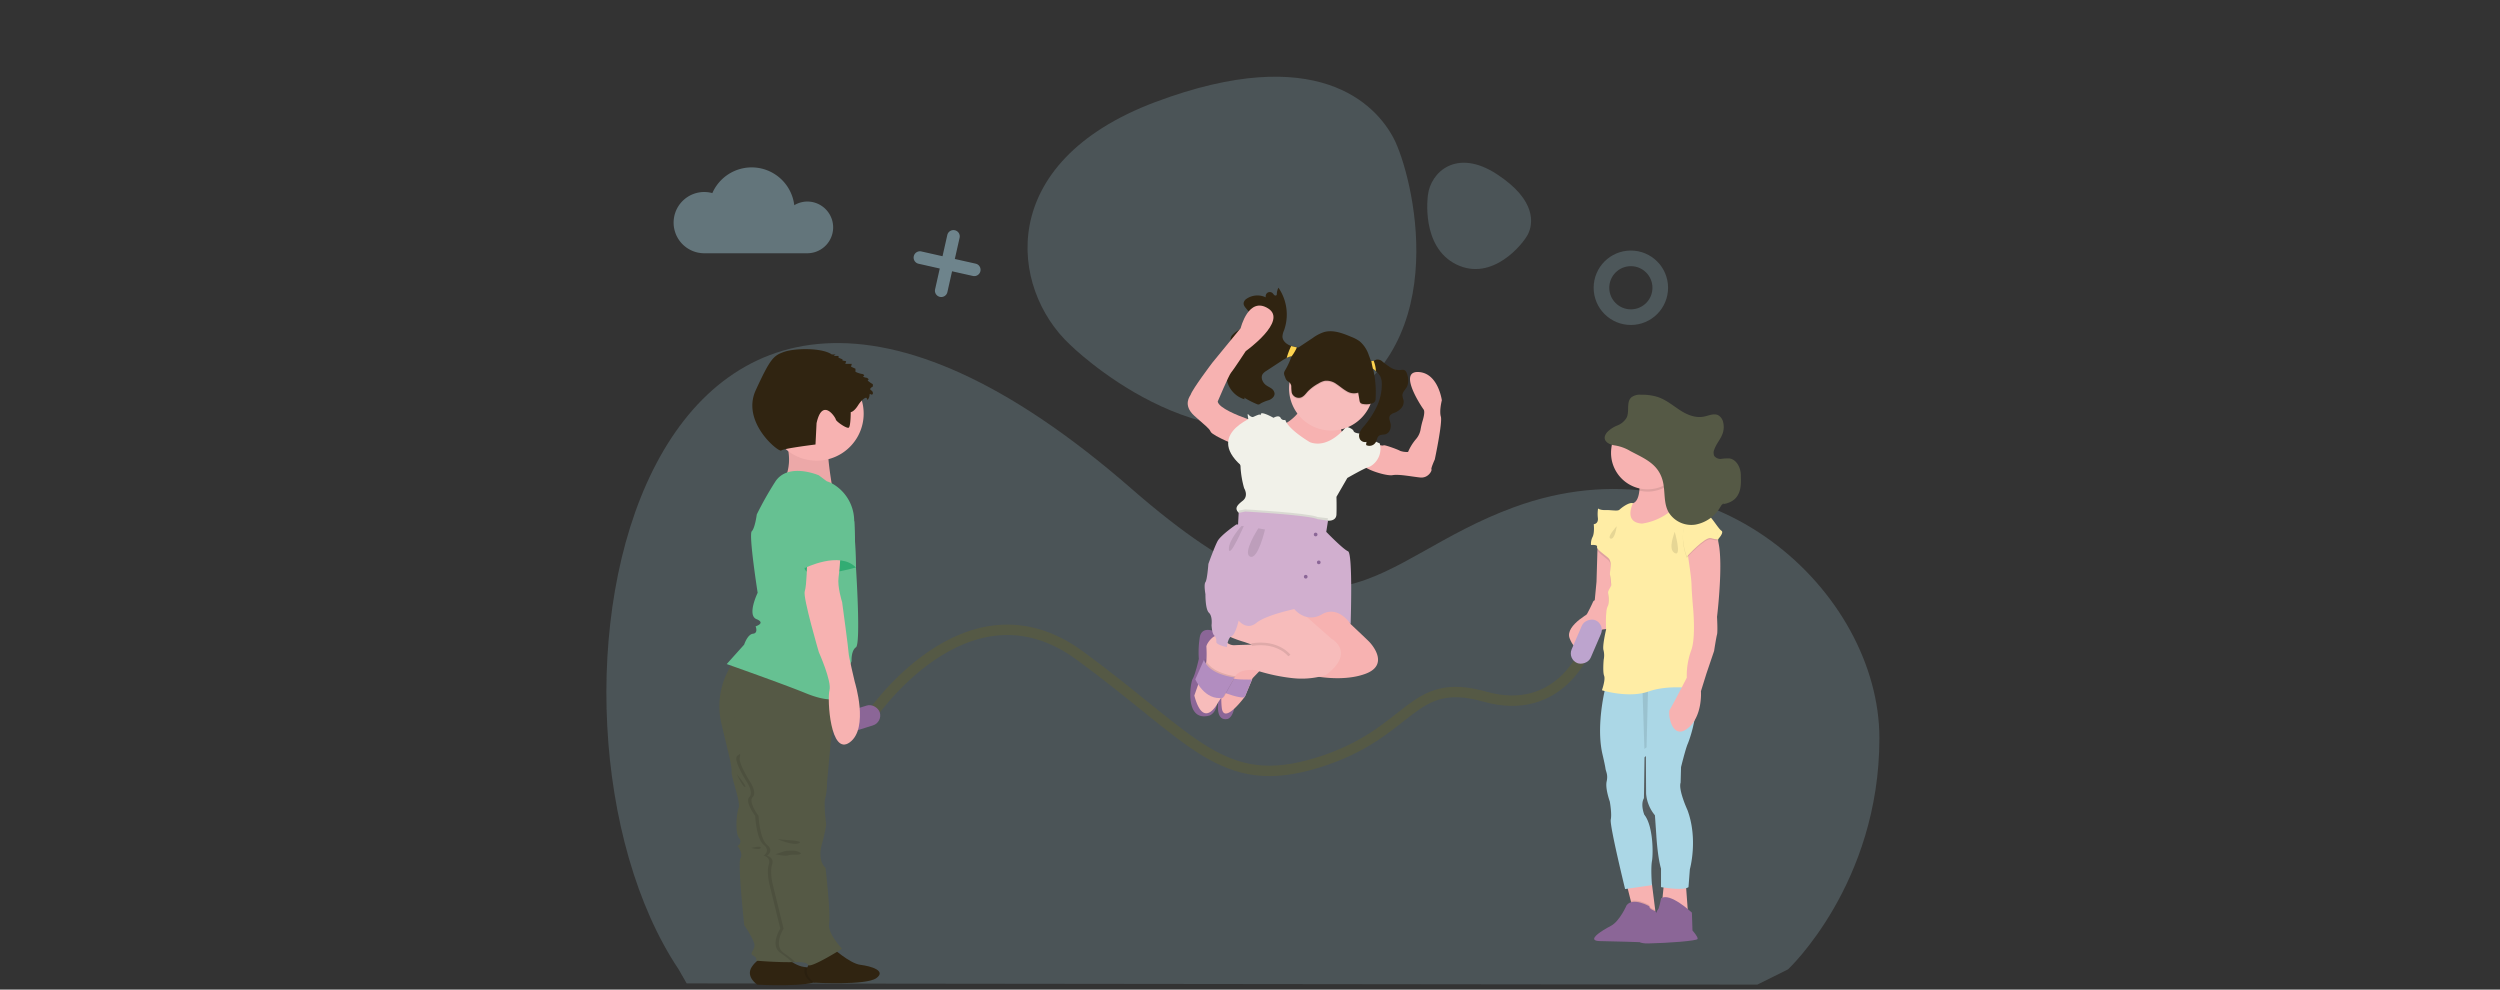 <svg id="Layer_1" data-name="Layer 1" xmlns="http://www.w3.org/2000/svg" xmlns:xlink="http://www.w3.org/1999/xlink" viewBox="0 0 960 380"><rect x="0" y="0" width="960" height="380" fill="#333333" stroke="none"/><defs><style>.cls-1{opacity:0.2;}.cls-2{fill:#abd7e5;fill-rule:evenodd;}.cls-24,.cls-3,.cls-8{fill:none;stroke-miterlimit:10;}.cls-3{stroke:#555945;stroke-width:4px;}.cls-4{fill:#8b6697;}.cls-5{fill:#f7b2b1;}.cls-6{fill:#b28dc0;}.cls-7{fill:#f7bcbb;}.cls-8{stroke:#000;}.cls-8,.cls-9{opacity:0.1;isolation:isolate;}.cls-10{fill:#f1f1e9;}.cls-11{fill:#d1afcf;}.cls-12{fill:#302411;}.cls-13{fill:#fdd34f;}.cls-14{fill:url(#linear-gradient);}.cls-15,.cls-22,.cls-23{fill:#abd7e6;}.cls-16{fill:#ffeda5;}.cls-17{fill:#555945;}.cls-18{fill:#eca8a8;}.cls-19{fill:#66c192;}.cls-20{fill:#32ac73;}.cls-21{fill:#bda4ce;}.cls-22{opacity:0.5;}.cls-23{opacity:0.4;}.cls-24{stroke:#abd7e6;stroke-width:6px;opacity:0.22;}</style><linearGradient id="linear-gradient" x1="634.72" y1="289.82" x2="634.72" y2="349.82" gradientUnits="userSpaceOnUse"><stop offset="0" stop-color="gray" stop-opacity="0.25"/><stop offset="0.54" stop-color="gray" stop-opacity="0.12"/><stop offset="1" stop-color="gray" stop-opacity="0.1"/></linearGradient></defs><title>app-ilustraciones</title><g class="cls-1"><path class="cls-2" d="M686.62,372.22s35.07-32.76,35.07-88.75-64.23-116.55-140.3-88.71c-55.13,20.17-67.51,62.13-146.79-7-193-168.37-239.11,87.19-174,184.49l3.08,5.38,411.15.46Z"/></g><g class="cls-1"><path class="cls-2" d="M410.82,132.29s50.8,50.38,99.66,25,31.67-90.67,24.78-104S505.62,15.94,443.7,39.17,387.77,110.74,410.82,132.29Z"/><path class="cls-2" d="M548.32,74.92s-2.93,19.82,10.91,26.62,25.7-7.91,27.55-11.67,3.51-12.89-12-23S549.35,66.15,548.32,74.92Z"/></g><path class="cls-3" d="M333.51,276.16s37.24-56.55,81.1-24.45,54.64,52.46,91.31,41.16,35.31-33.53,64.25-25.36,39-18.59,39-18.59"/><rect class="cls-4" x="320.38" y="272.23" width="17.86" height="7.99" rx="3.99" transform="translate(-67.62 111.32) rotate(-17.43)"/><path class="cls-5" d="M553.29,160c.68,2.26-2.33,16.43-2.33,16.43s-1.59,3.49-1.28,3.82-1.13,3.42-4.3,3.11-8.14-1.35-10.63-.9c-1.86.34-7.17-1.18-9.66-2.56-.85-.45-1.36-.92-1.31-1.29.19-1.42,4.94-7.91,4.94-7.91a13.34,13.34,0,0,0,2.17.39c.2,0,.34,0,.39-.09.23-.3,5.51,1.59,6.34,2.12a7.74,7.74,0,0,0,3.08.43,19,19,0,0,1,3.1-5,7.72,7.72,0,0,0,1.74-3.83,28.3,28.3,0,0,1,.79-3.3c.45-1.52.86-3.47.33-4.18-.9-1.21-9.8-14.62-2.11-14.39s9.12,10.85,9.12,10.85S552.62,157.73,553.29,160Z"/><path class="cls-5" d="M518.62,172.69l-6.33,2.71-7.35,2.26S488.1,164,492.39,163a7.39,7.39,0,0,0,2.12-.91,17,17,0,0,0,3.41-2.93,31.21,31.21,0,0,0,2.95-3.83s16.62-.79,14,3.16c-1,1.54-.67,4,.13,6.53,0,.15.09.3.14.45A41.93,41.93,0,0,0,518.62,172.69Z"/><path class="cls-4" d="M477,248.82s-2.91-2.71-4,1.47a43.2,43.2,0,0,0-1.25,6.85,49.22,49.22,0,0,1-2.46,6.28c-.85,1.35-4.12,13.93,2.12,12.66,0,0,2.3-.49,2.75-5.79s4.31-21.13,4.31-21.13Z"/><path class="cls-5" d="M524.39,258.72c-6.33,2.37-13.9,1.76-17.9,1.18-1.73-.25-2.79-.5-2.79-.5l-19.78-2-.4.41L481,260.43,478,267.54s-7.92,10.85-8.82,4.41a26.24,26.24,0,0,1-.17-4.25,117,117,0,0,1,2-16l18-2.37,11.31-5.88.12-6.13,0-1.51.07-3.78,15.38,1.47,2.71,6.11,0,0c.4.38,5.46,5.13,7,6.65S533.43,255.33,524.39,258.72Z"/><path class="cls-6" d="M480.77,260.93s-8.07.34-8.59-1.1l-2.51,6s7.35,2.83,8.37,1.75Z"/><path class="cls-4" d="M466.62,242.56s-5.26-2.6-5.94,2.37a36.51,36.51,0,0,0-.33,8.09S459,259,458,260.65s-3.16,16.69,6.39,14.13c0,0,3.5-1,2.94-7.13s1.73-25,1.73-25Z"/><path class="cls-7" d="M509.35,259.06a18,18,0,0,1-2.86.84,31.88,31.88,0,0,1-10,.52,70.57,70.57,0,0,1-12.94-2.64c-.84-.25-1.3-.41-1.3-.41s-5.88-.91-7.91,2.26c-1.36,2.08-3.76,5.78-5.26,8.07l-1.3,2s-5.54,11-9.16-2.6l4.64-13.23a43.68,43.68,0,0,0,0-5.42c-.16-.7,1.3-3,2.79-3.94.7-.46,1.41-.61,2-.13a23,23,0,0,0,3.62,2.75,4.32,4.32,0,0,0,2.26.64c1.93-.12,6.79-.23,6.79-.23l-2.83-1a43.09,43.09,0,0,1-4.52-1.56c-1.76-.74-3.3-1.62-3-2.39.56-1.7,4.52-9.95,4.52-9.95l20-1.81,5.69,5,2.44,2.15,8.26,7.3S520.66,250.36,509.35,259.06Z"/><path class="cls-8" d="M495.11,251.71s-4.3-5.76-14.47-4.18"/><path class="cls-9" d="M462.77,252.9l-3.27,7.52s3.61,8.31,10.62,7.07l4.31-7.81S464.7,258.66,462.77,252.9Z"/><path class="cls-6" d="M462.32,253.36,459,260.87s3.62,8.31,10.63,7.07l4.31-7.81S464.25,259.12,462.32,253.36Z"/><path class="cls-10" d="M525.52,179.36c-1.47.34-8.14,4.18-8.14,4.18l-4.18,7.24s.11,4.07,0,6.78-3.28,2.38-3.28,2.38l-.16.06c-.81.34-4.6,1.93-4.6,2s-7.79-.79-7.79-.79l-15.26-2.49s-4.87-.22-6.45-1.81l0,0c-1.53-1.56-.95-2.69,1.51-4.59s.57-4.86.57-4.86a38.38,38.38,0,0,1-1.36-7.8c0-2.94-1.47-2.83-1.47-2.83s-1,0,3.51-2.94-.57-16.62,1-14.7,4.53.91,4.75-.22,4.86,1.47,4.86,1.47,2-1.25,2.72,0a1.47,1.47,0,0,0,1.8.79c1.14,3.73,9.5,8.59,9.5,8.59,7.46,2.71,13.91-6,13.91-6s2.48.68,2.82,1.7,3.17,1,3.17,1,3.39.37,3.5,1.39,3.39,2.37,3.39,2.37C531.17,175.74,527,179,525.52,179.36Z"/><path class="cls-9" d="M509.92,199l-.16,1c-.81.34-4.6,1.93-4.6,2s-7.79-.79-7.79-.79l-15.26-2.49s-4.87-.22-6.45-1.81l0,0,0-.86,2.49-.45s24.42,1.35,27.81,2.94Z"/><path class="cls-11" d="M478.15,196.43s24.42,1.36,27.81,2.94l4,.57-.68,4.29s6.44,6.67,8.36,7.46,1,27.93,1,27.93-4.75-7.35-11-3.73-10.63-2-10.63-2-10.85,2.26-14.58,5.31-6.79-.9-6.79-.9-1.24,5.43-2.71,6-1.81,4.19-1.81,4.19-4.07-.8-4.07-2a3.1,3.1,0,0,0-.9-2.6c-.8-.9-.91-3.84-.91-3.84s.45-3.4-1-4.75-1.35-7.12-1.35-7.12-.69-3.74,0-4.64,1.13-7,1.13-7,2.26-6.33,3.5-8.7,7.24-6.45,7.24-6.45h.66l.23-4.41Z"/><circle class="cls-4" cx="505.21" cy="205.25" r="0.71"/><circle class="cls-4" cx="501.4" cy="221.46" r="0.71"/><circle class="cls-4" cx="506.41" cy="215.95" r="0.71"/><path class="cls-9" d="M476.72,202h.9s-5.43,12.44-5.72,9S476.72,202,476.72,202Z"/><path class="cls-9" d="M483.2,202.87s-6.18,9.5-3.16,10.86,5.72-10.4,5.72-10.4Z"/><path class="cls-12" d="M540.37,148.32c-.58,1.22-1.86,2.19-1.85,3.54a9.46,9.46,0,0,0,.46,1.87,3.75,3.75,0,0,1-.91,3,6.48,6.48,0,0,1-2.68,1.81,3.33,3.33,0,0,0-1.61,1c-.59.86-.08,2,.17,3,.39,1.63-.26,3.67-1.85,4.18-.86.27-1.88.09-2.58.63s-.78,1.64-1.22,2.46a2.81,2.81,0,0,1-3.68,1.1,2.7,2.7,0,0,1,.16-1.23,2.31,2.31,0,0,1-2.59-1.05,3.09,3.09,0,0,1,0-2.72,10,10,0,0,1,1.62-2.31,34.47,34.47,0,0,0,4.91-7.55,19.78,19.78,0,0,0,1.89-8.76,6.71,6.71,0,0,0-.51-2.61,6.53,6.53,0,0,0-1.78-2.16c-.38-.33-.77-.64-1.16-.95l-.8-.66c-.36-.31-1.76-1.45-1.64-2,.06-.31,1-.27,1.84-.28a3.91,3.91,0,0,0,.9-.07l.19-.05a6.71,6.71,0,0,1,.85-.42,2.79,2.79,0,0,1,2.41.8,30.05,30.05,0,0,0,3.17,2.29,6.11,6.11,0,0,0,3.73.9,3.51,3.51,0,0,1,1.25-.05c.8.21,1.16,1.13,1.36,1.93A6.64,6.64,0,0,1,540.37,148.32Z"/><path class="cls-12" d="M496,136.81l-.51.09a7.9,7.9,0,0,0-1.4.53,20.74,20.74,0,0,0-2.26,1.35l-5.57,3.65a4.72,4.72,0,0,0-1.36,1.16c-.94,1.39-.05,3.38,1.32,4.35.63.46,1.35.77,2,1.23a2.72,2.72,0,0,1,1.21,1.9c.07,1.18-1,2.11-2.1,2.56a15.31,15.31,0,0,0-3.27,1.31,1.86,1.86,0,0,1-.65.38,1.46,1.46,0,0,1-.82-.16,33.66,33.66,0,0,1-4.92-2.54.67.67,0,0,1,.2.71A9.82,9.82,0,0,1,472.24,139a28.24,28.24,0,0,0,1.81-3,3.63,3.63,0,0,0,0-3.32c-.45-.67-1.25-1.13-1.48-1.9a2.62,2.62,0,0,1,.84-2.33c1.31-1.35,3.12-2.17,4.56-3.41s2.53-3.29,1.71-5c-.65-1.36-2.4-2.37-2.1-3.85a2.62,2.62,0,0,1,1.25-1.56,7.45,7.45,0,0,1,7.23-.45,1.68,1.68,0,0,1,.71-1.81,1.63,1.63,0,0,1,1.93.22,7.43,7.43,0,0,0,.64.73.63.63,0,0,0,.87,0,.9.9,0,0,0,.09-.46,5.69,5.69,0,0,1,.62-2.39,18.16,18.16,0,0,1,2.14,16.42,6.53,6.53,0,0,0-.6,2.37c.05,1.71,1.65,3,3.25,3.55l.08,0c.51.16,1.36.3,2.19.54,1.1.3,2.15.76,2.26,1.62C500.49,136.44,497.44,136.61,496,136.81Z"/><path class="cls-5" d="M472.72,143.11c-.82.9-5.12,11.07-5.12,11.07.36,2.5,7.95,5.46,11.16,6.6l1.42.49,3.09,2.71s-3.16,17.49-3.42,13.2-5.85-6.49-5.85-6.49-1.46-.6-3.22-1.41c-2.46-1.12-5.5-2.65-5.88-3.49-.67-1.43-1.58-1.88-6.25-6.1s-1.59-7.69-1.43-8.14c.75-2.26,8.29-12.24,8.29-12.24L476.42,126s3-12.36,10.58-7.54-8.62,16.36-8.62,16.36S473.55,142.2,472.72,143.11Z"/><path class="cls-10" d="M486.92,162.14l-3.31-3s-21.45,6.79-7,19.64h6.1l5.59-7.43Z"/><path class="cls-7" d="M527.44,149.18a16.22,16.22,0,1,1,0-.12Z"/><path class="cls-9" d="M527.44,149.18a16.19,16.19,0,0,1-1.27,6.3,7.37,7.37,0,0,1-2.77.05,1.68,1.68,0,0,1-1-.45,1.77,1.77,0,0,1-.33-.91c-.18-1-.34-2-.51-3a5.41,5.41,0,0,1-4.52-.62c-1.36-.77-2.55-1.84-3.87-2.71a6.24,6.24,0,0,0-4.45-1.22,7.82,7.82,0,0,0-2.38,1,16.43,16.43,0,0,0-4.07,3c-.82.9-1.54,2-2.68,2.4a2.84,2.84,0,0,1-3.54-1.81,16,16,0,0,1-.18-2.6,2,2,0,0,0-.86-1.5,16.28,16.28,0,0,1,32.43,2Z"/><path class="cls-12" d="M495.86,148.23a15.88,15.88,0,0,0,.18,2.59,2.83,2.83,0,0,0,3.54,1.81c1.14-.41,1.86-1.5,2.68-2.4a16.83,16.83,0,0,1,4.07-3,7.44,7.44,0,0,1,2.38-1,6.39,6.39,0,0,1,4.45,1.21c1.32.86,2.5,1.93,3.87,2.71a5.33,5.33,0,0,0,4.52.62l.51,3a1.82,1.82,0,0,0,.33.9,1.59,1.59,0,0,0,1,.45,7.25,7.25,0,0,0,3.37-.19,1.94,1.94,0,0,0,1.32-.94,2.19,2.19,0,0,0,.14-.72,39.18,39.18,0,0,0-2.62-16.94,11.83,11.83,0,0,0-3.42-5.22A13.57,13.57,0,0,0,519,129.4c-3.38-1.43-7.11-2.89-10.64-1.86a15.91,15.91,0,0,0-4.29,2.26l-6.33,4.2a3.78,3.78,0,0,0-.9.74,4.18,4.18,0,0,0-.69,1.5,29.43,29.43,0,0,1-2.59,5.82,2.79,2.79,0,0,0-.49,1.21,2.73,2.73,0,0,0,.26,1.16c.33.85.45,1.47,1.19,2A2.33,2.33,0,0,1,495.86,148.23Z"/><path class="cls-13" d="M498,133.41a16.06,16.06,0,0,1-2,3.4l-.51.09a7.9,7.9,0,0,0-1.4.53,28,28,0,0,1,1.71-4.55C496.31,133,497.16,133.18,498,133.41Z"/><path class="cls-13" d="M528.35,142.51c-.37-.33-.77-.63-1.16-.95-.22-.9-.45-2-.6-2.94a4.5,4.5,0,0,0,.9-.08A12.07,12.07,0,0,1,528.35,142.51Z"/><path class="cls-14" d="M638.53,343.73l0,.46a2.26,2.26,0,0,0-.56.28s-.78,4-1.25,4.29a3.93,3.93,0,0,0-.57,1l-.11-.21-.12.25-.21-.38,0-.45-1.3-10a45.81,45.81,0,0,1,0-8.84c.54-3,.45-13.57-3-17.79,0,0-1.62-3.84-.15-6.33l.23-15.68.54-.53.08,14.47a14.58,14.58,0,0,0,3.49,8.3l.55,7.61s.45,8.29,1.86,12.89v7.08l1,.15-.09.91Z"/><path class="cls-5" d="M647.73,192.55l-3.24,7.24-1.2.7-8.07,4.72s-10.18-1-10.48-1.13-.77-8.79,1.86-10.61a1.89,1.89,0,0,1,.47-.24h0c1.62-.54,2.23-2.76,2.44-4.82a8.86,8.86,0,0,0,.07-.9,19.91,19.91,0,0,0,0-2.89s2.47-2.47,5.43-5c5.24-4.52,12-9.29,9.42-1.16a26.75,26.75,0,0,0-1.06,4.5c0,.35-.09.7-.12,1-.31,4,.94,6.17,2.2,7.32.14.13.28.23.41.34A5,5,0,0,0,647.73,192.55Z"/><polygon class="cls-5" points="635.67 349.92 634.54 350.45 626.93 348.71 626.25 346.02 625.27 342.13 624.59 339.44 634.35 339.44 635.61 349.45 635.67 349.92"/><path class="cls-9" d="M634.54,350.45l-7.61-1.74-.68-2.71c2.88-.86,7.09,1.57,7.09,1.57-.28.95,1.89,1.73,2.26,1.86l.06.45Z"/><path class="cls-9" d="M638.16,354.14l-5.46,5.35-1.93,1.89-1,0c-2-1.1.58-3.79,2.29-5.27.33-.3.63-.54.86-.72,1.22-1,2.37-3.67,3.1-5.3Z"/><path class="cls-9" d="M636,350.05l2.18,4.07-5.46,5.35-1.93,1.91-1,0c-2-1.1.58-3.79,2.29-5.27.33-.3.63-.54.86-.72C634.1,354.39,635.25,351.68,636,350.05Z"/><path class="cls-4" d="M638.16,354.59l-5.46,5.35-1.93,1.89s-10.48-.38-16.31-.45c-4.31-.06-1.78-2.31,1.18-4.17,1.05-.65,2.13-1.26,3-1.71,3.31-1.74,6-7.92,6-7.92,2.49-3.16,8.75.46,8.75.46-.31,1,2.33,1.88,2.33,1.88Z"/><polygon class="cls-5" points="648.18 350.45 638.16 347.05 638.46 344.19 638.71 341.69 639.06 338.31 647.28 338.31 647.55 341.95 648.04 348.57 648.18 350.45"/><path class="cls-4" d="M651.88,360.55c-.23.75-11.24,1.58-19,1.73-6.73.13-3.09-3.83-.86-5.76.33-.29.63-.54.86-.72,1.74-1.36,3.32-6.26,3.77-6.56s1.21-4.29,1.21-4.29c3.39-2.42,11.83,5.5,11.83,5.5l.22,6.86s.58.65,1.12,1.39S652,360.18,651.88,360.55Z"/><path class="cls-15" d="M648,311.1c4.14,11.24.91,22.69.91,22.69l-.53,6.86c-1.89,1.51-10.55,0-10.55,0v-7.09c-1.36-4.59-1.81-12.88-1.81-12.88l-.53-7.61a14.85,14.85,0,0,1-3.39-8.3l-.08-14.47-.52.53-.23,15.68c-1.43,2.49.15,6.33.15,6.33,3.39,4.22,3.47,14.77,2.94,17.79s0,9.27,0,9.27l-10.32,1.5s-6-24.49-5.51-26.68-.37-6.93-.37-6.93-1.81-5-1.21-7.69-.3-3.77-.45-5-1.21-5.73-1.21-5.73c-1.88-8.44-.23-18.69.7-23.18.29-1.45.51-2.3.51-2.3s28-8.14,32.78-1.35a9.84,9.84,0,0,1,1.29,2.67c2.32,7.33-1.76,18.8-2.5,20.47-.82,1.88-2.55,8.89-2.55,8.89l-.16,5.95C644.41,303.34,648,311.1,648,311.1Z"/><polygon class="cls-9" points="630.7 264.53 631.45 287.59 632.28 286.99 632.88 263.25 630.7 264.53"/><path class="cls-5" d="M618,233.48s-5.2-4.91-6.33-2.27-3.55,6.94-3.55,6.94l5.73,5.42s1-1.88,1.74-1.88a24.1,24.1,0,0,0,2.93-.45Z"/><polygon class="cls-5" points="621.5 213.13 618.03 239.2 616.73 237.21 612.38 230.54 613.06 223.37 613.41 211.43 613.51 207.85 621.5 213.13"/><path class="cls-9" d="M644.41,178.46a25.33,25.33,0,0,0-1.17,5.53,14,14,0,0,1-13.71,4.42,21.59,21.59,0,0,0,0-3.77S648.48,165.72,644.41,178.46Z"/><path class="cls-5" d="M646.71,173.85a14,14,0,0,1-3.35,9.1,14.24,14.24,0,0,1-4.72,3.6,14,14,0,0,1-20-12.7,15.62,15.62,0,0,1,.17-2.17,14,14,0,0,1,27.87,2.17Z"/><path class="cls-9" d="M617.43,215c-1.66-1.41-3.52-2.67-4-3.58l.1-3.58,8,5.28L618,239.2l-1.28-2a10.48,10.48,0,0,1,.55-3.28c.91-1.81.23-4.6.23-5.51s1.28-2.33,1.2-2.93a34,34,0,0,0-.45-3.77C618,220.28,619.47,216.74,617.43,215Z"/><path class="cls-16" d="M659.79,207l-.15,3.39-9,54s-9.87-1.59-17.56,1.13-17.94-.46-17.94-.46,1.44-4.07.84-5.57-.16-6.18-.16-6.18a8.08,8.08,0,0,0-.07-3.62c-.53-1.58,1-8,1-8s-.37-6.86.53-8.67.23-4.6.23-5.5,1.28-2.34,1.2-2.94a34.3,34.3,0,0,0-.45-3.77c-.3-1.43,1.21-5-.83-6.71s-4.37-3.23-4.15-4.14-2.33-.68-2.33-.68a5.62,5.62,0,0,1,.6-3.09c.83-1.66.45-4.9.45-4.9s1.81-.07,1.59-2.34a13.42,13.42,0,0,1,.07-3.69s.75.68,2.94.61,4.6.52,5.28-.15,3.69-3,5.2-2.49h0c-.12.23-3.72,7.39,3.47,7.83a22.77,22.77,0,0,0,15.3-9.42s.83-.91,3.54,2,5.05,1.81,5.05,1.81l3,.22s-2,1.66-.76,2.79a6.67,6.67,0,0,1,.71.79c1.21,1.5,2.8,4,3.66,4.56C662.12,204.53,659.79,207,659.79,207Z"/><path class="cls-5" d="M611.86,234.53s-11.08,5.43-9.13,10.55,4.75,4.45,6.41,3.84,4.67-5.35,4.67-5.35Z"/><path class="cls-9" d="M643.09,204.2c0,.48-2.82,6.59,0,8.17S643.09,204.2,643.09,204.2Z"/><path class="cls-9" d="M620.82,202.08s-4,4.3-2.34,4.75S620.82,202.08,620.82,202.08Z"/><path class="cls-5" d="M647.73,210.49s1.73,10.7,1.81,13.86.53,8.29.53,8.29,1.28,12.21-.68,17.19a28,28,0,0,0-1.66,10.4s-5.73,11.16-6.56,12.29.68,11.83,6.71,7.31,5.28-14.4,5.28-14.4l2.11-6.78,2.94-8.67s.82-5.28,1.13-6.33,0-6.78,0-6.78,3.54-29-1.21-32S647.73,210.49,647.73,210.49Z"/><path class="cls-9" d="M647.73,214.18s7.09-7.76,9.27-7.09,2.79.38,2.79.38.3-4.29-2.94-5.88-6.78-6.4-9.5-.67S647.73,214.18,647.73,214.18Z"/><path class="cls-16" d="M647.73,213.73s7.09-7.77,9.27-7.09,2.79.38,2.79.38.3-4.29-2.94-5.88-6.78-6.41-9.5-.68S647.73,213.73,647.73,213.73Z"/><path class="cls-17" d="M662.19,193.24c-.72,0-1.17.77-1.55,1.39a13.94,13.94,0,0,1-9.55,6.81,10.22,10.22,0,0,1-10.35-4.76c-2-3.54-1.25-7.87-2.19-11.78-1.65-6.78-7-8.77-12.52-11.7a16.4,16.4,0,0,0-5.84-2.14c-2.84-.37-5.48-2.21-3-5.15a11.4,11.4,0,0,1,3.91-2.54,7.1,7.1,0,0,0,3.53-3c1.18-2.45-.23-5.95,1.81-7.79a5.41,5.41,0,0,1,3.71-1,20.23,20.23,0,0,1,6.33.84c3.12,1,5.73,3.17,8.5,5s6,3.2,9.28,2.57c1.88-.37,3.9-1.41,5.6-.51a4.12,4.12,0,0,1,1.86,2.81,7.58,7.58,0,0,1-.2,4.09c-.74,2.22-2.46,4-3.22,6.22a3,3,0,0,0,0,2.52,3,3,0,0,0,2.66,1.09,18.89,18.89,0,0,1,3-.19c2.87.32,4.52,3.59,4.52,6.48s1,10.07-7.19,11.15"/><path class="cls-18" d="M320.1,190.55c-.34,0-27,5.09-20.35-4a16.11,16.11,0,0,0,2.71-5.68,18.45,18.45,0,0,0,.41-6.58,23.15,23.15,0,0,0-2.21-7.64s22-4.86,18.54-1.13c-1.53,1.63-1.49,6.59-1,11.67.28,2.75.68,5.52,1.05,7.82C319.77,188.27,320.21,190.55,320.1,190.55Z"/><path class="cls-12" d="M297.49,364.41s6.9,6.36,11.08,6.86,10.06,2.3,6.1,5.13-23.85,1.72-23.85,1.72-4.61-3-2.15-6.81S297.49,364.41,297.49,364.41Z"/><path class="cls-9" d="M314.67,376.4a7.39,7.39,0,0,1-2.47,1l-.46,0s-4-2.59-2.57-6C313.28,371.93,318.45,373.7,314.67,376.4Z"/><path class="cls-12" d="M319.31,363.64s6.9,6.33,11.08,6.85,10.06,2.3,6.1,5.13-23.85,1.72-23.85,1.72-4.61-3-2.15-6.78S319.31,363.64,319.31,363.64Z"/><path class="cls-17" d="M312.53,368.27c-.91.67-3.08,1-5.71,1.17h0l-.49,0-.9,0c-6.62.21-15.15-.55-15.15-.55s.67-1.13-1-1.92.22-1.81.45-3.73-3.94-8-3.94-8-2.6-23.74-1.44-25.66-1.16-4.75-1.16-4.75a1.9,1.9,0,0,0,.59-3.05c-1.55-1.92-1-9.39-.14-11.53s-2.82-11.54-2.71-13.91-.79-5.31-4-18.88a29.23,29.23,0,0,1,3.38-21.15,21.47,21.47,0,0,1,1.71-2.59h21.59l.55,5.08,0,.28c.18,1.72.4,3.79.65,6.17C307.84,294,315.15,366.37,312.53,368.27Z"/><path class="cls-9" d="M312.53,368.27c-1,.71-3.37,1.06-6.24,1.2a14.21,14.21,0,0,0-2.26,0s-.34-.78-4.41-3.62,0-9.27,0-9.27l-4.23-17.3s-1.07-4.61-.16-7.33-2-3.39-2-3.39,2.85-1.81,0-4.18S290,313.33,290,313.33s-4.07-5.43-2.26-7.24-1.13-6.1-1.13-6.1-4.3-6.79-3.85-9.05,6.56-1.47,4.75-8.7,9.34,2.71,9.34,2.71l7.29-25.84C306.53,281.47,315.37,366.21,312.53,368.27Z"/><path class="cls-17" d="M323.35,364.32s-12.21,7.68-13,6.21c-.49-.9-2.34-1.09-3.66-1.09h0c-.79,0-1.38.06-1.38.06s-.34-.78-4.41-3.62,0-9.27,0-9.27l-4.24-17.3s-1.08-4.61-.17-7.33-1.95-3.39-1.95-3.39,2.85-1.81,0-4.18-3.25-11.08-3.25-11.08-4.07-5.43-2.26-7.24-1.13-6.1-1.13-6.1-4.3-6.79-3.85-9.05,0-1.81-1.81-9c-1.35-5.45,2.16-17.71,4-23.42.6-1.87,1-3,1-3L304,258.83l16.87,3.4.45,6-.13.95-2.26,16.73-1.35,14.52a25.73,25.73,0,0,1-.68,6.11c-.68,1.92.34,10,.34,10s0,1.58-1.7,7.91,1.47,8.82,1.47,8.82,2,17.52,1.36,21.36S323.35,364.32,323.35,364.32Z"/><path class="cls-9" d="M298.68,322.26c1.69.28,10.45.45,8.14,1.53S298.68,322.26,298.68,322.26Z"/><path class="cls-9" d="M297.72,328c.67-.06,3.79-1.41,4.63-1.3a23.06,23.06,0,0,1,3,0c1,.24,2.92.9,1.85,1.31s-3.3,0-4.58.45S297.72,328,297.72,328Z"/><path class="cls-9" d="M288.45,325.6c.45-.06,3.95-1,3.67,0S288.45,325.6,288.45,325.6Z"/><path class="cls-9" d="M282.85,297.22c.34.45,2.32,5,3.28,5S282.85,297.22,282.85,297.22Z"/><path class="cls-5" d="M331.65,158.86a18.07,18.07,0,1,1-.63-4.76A18.09,18.09,0,0,1,331.65,158.86Z"/><path class="cls-19" d="M314.45,182.53s-12-5.21-16.85,2.6a129.77,129.77,0,0,0-7,12.43s-.67,5.2-1.92,6.45,2.26,23.62,2.26,23.62-4.18,8.6-.45,10.12-.34,2.77-.34,2.77,1.13,2.6-1,2.83-3.39,4.18-3.39,4.18L279.06,255s21.79,7.69,30.34,11.19,11.72,2.15,12.06,2S327,253.86,327,253.86s-.23-4,1.69-5.31,0-30.64,0-30.64L328,199.63a16.52,16.52,0,0,0-8.23-13.83,11.48,11.48,0,0,0-2.3-1Z"/><path class="cls-20" d="M326.32,213.73l2.37,4.18s-19,5.43-19.74.23c-.11-.76,7.42-6.79,7.42-6.79Z"/><path class="cls-12" d="M319.42,136.12h1.42l-.71.56H322v.68l1.52.62v.45l1.42.29-.34,1h2.49l-.29,1.09,1.7.78v1.18a9.91,9.91,0,0,0,2.26.79c.56,0,1.5.51.9.79s.45.63.95.68,1.13.63.84.85l-.28.23a10.11,10.11,0,0,0,1.81,1.3c.29,0,.28,1.07,0,1.18s-1.36.74-.45,1.3.79,1.64.23,1.64-.8-.73-.86.28-.9,2.32-1,1.31-1.87.11-3.45,2.6-2.77,2.54-2.77,2.54,0,5.38-.73,5.94-4.92-2.38-5-3.12-5.17-8.7-7.39,1.42l-.41,8.19S300.92,172.18,300,173s-15.45-10.85-9.8-23.14,6.86-13.34,11-14.77S315.73,133.5,319.42,136.12Z"/><path class="cls-5" d="M309.93,215.65s-.12,9.16-.91,11.42,5.43,23.4,5.43,23.4,5,11.15,4.07,14.58.34,25.44,7.8,20,1.92-23.17,1.92-23.17-2.37-9.89-2.37-11.1-2.49-19.54-2.49-19.54-1.92-6-1.36-9.61.79-10.29.79-10.29Z"/><path class="cls-19" d="M318.4,198.47s-9.07,2.94-9.45,11,0,8.71,0,8.71,13.52-6.79,19.74-.23l-.64-17.75Z"/><rect class="cls-21" x="600.22" y="242.4" width="17.86" height="7.99" rx="3.99" transform="translate(141.73 708.24) rotate(-66.68)"/><path class="cls-22" d="M374.72,101.26l-8.07-1.81,1.82-8.07a2.42,2.42,0,1,0-4.72-1.06l-1.82,8.07-8.07-1.82a2.42,2.42,0,1,0-1.06,4.72l8.07,1.82-1.81,8.07a2.42,2.42,0,0,0,4.72,1.06l1.81-8.07,8.07,1.81a2.42,2.42,0,0,0,1.06-4.72Z"/><path class="cls-23" d="M310,77.39a9.84,9.84,0,0,0-5,1.41,16.48,16.48,0,0,0-31.46-4.65,11.76,11.76,0,1,0-3.11,23.1H310a9.93,9.93,0,1,0,0-19.86Z"/><circle class="cls-24" cx="626.25" cy="110.5" r="11.29"/></svg>